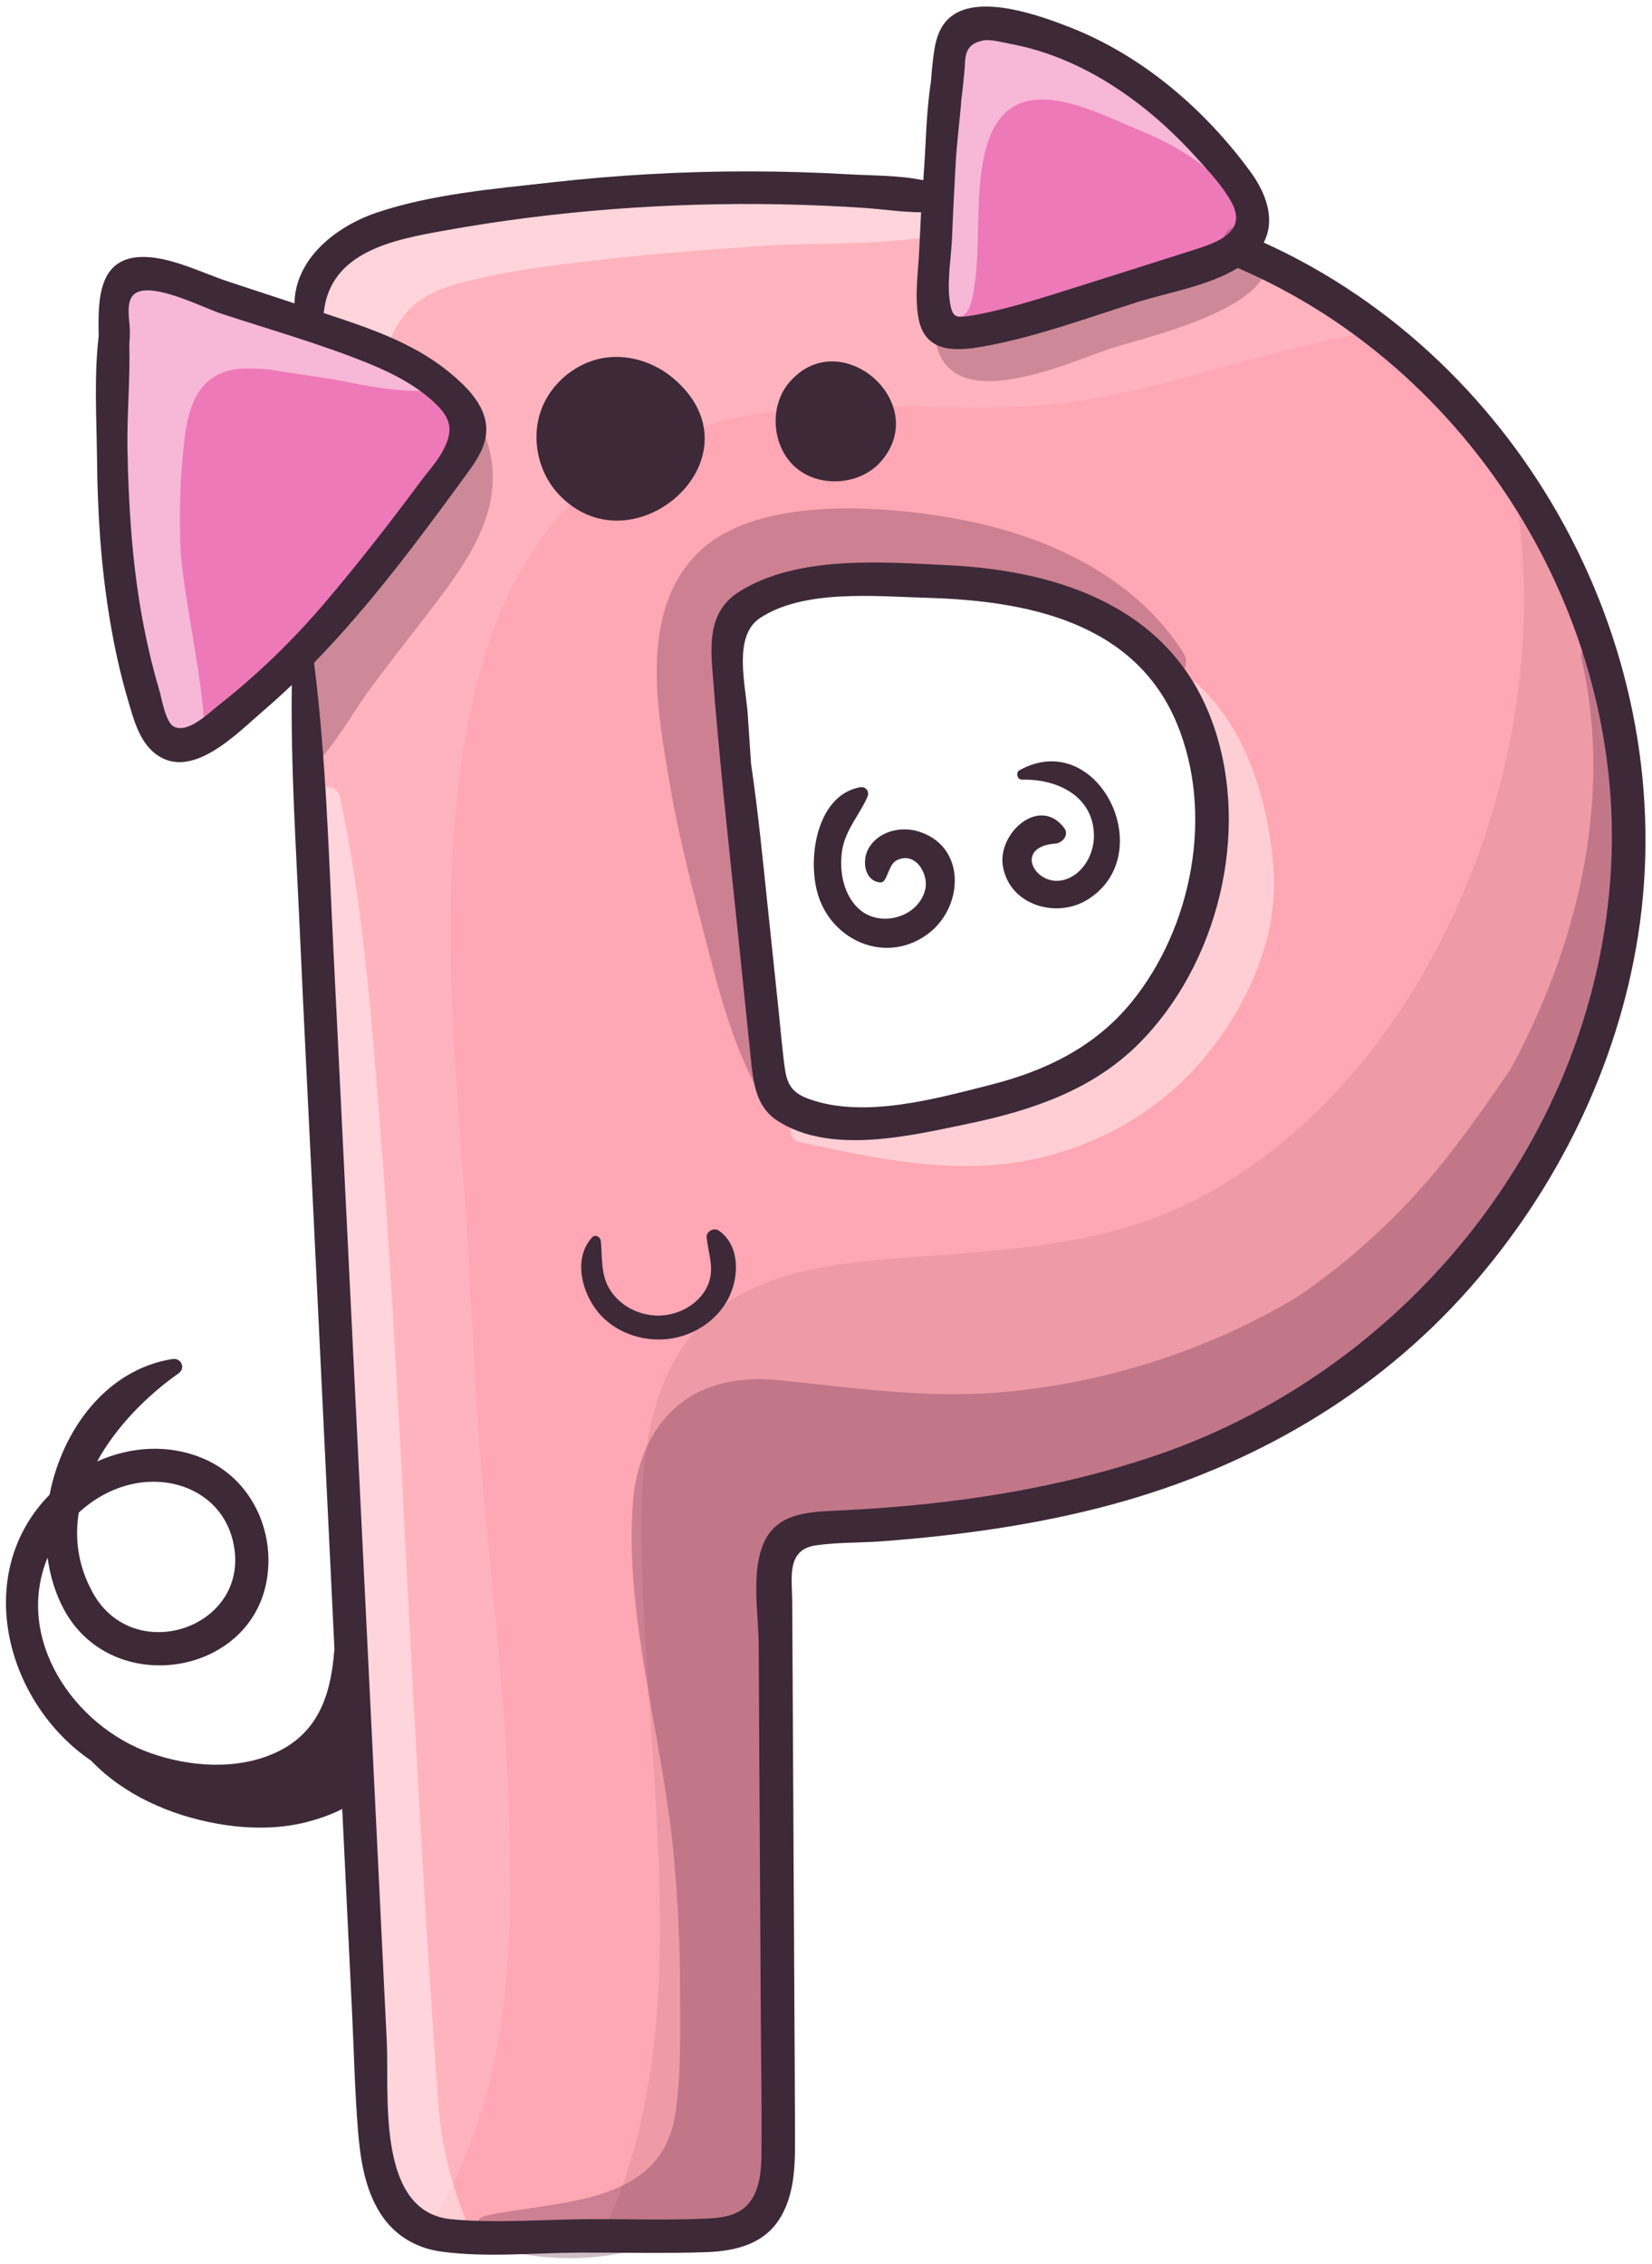 <svg width="1140" height="1562" viewBox="0 0 1140 1562" fill="none" xmlns="http://www.w3.org/2000/svg">
<g filter="url(#filter0_d_403_14455)">
<path d="M86.073 305.52C86.874 350.493 89.923 386.676 95.686 419.387C98.98 438.08 103.208 456.104 108.192 472.928C108.526 474.04 108.882 475.553 109.283 477.334C111.619 487.214 114.112 496.293 119.052 498.896C120.721 499.786 122.501 500.165 124.348 500.165C132.782 500.165 142.439 491.998 148.648 486.747C149.827 485.745 150.895 484.833 151.785 484.143C178.222 463.426 203.011 439.571 225.42 413.246C246.694 388.233 268.257 360.93 291.355 329.776C292.935 327.662 294.626 325.525 296.34 323.389C300.033 318.783 303.861 313.999 306.665 308.947C315.099 293.86 313.719 284.38 301.413 272.719C290.331 262.216 275.8 253.493 255.639 245.237C231.717 235.446 206.527 227.502 182.161 219.825C172.191 216.687 162.222 213.527 152.342 210.278C150.005 209.521 146.512 208.075 142.439 206.384C125.661 199.441 100.293 188.96 90.88 197.928C85.806 202.735 86.652 211.658 87.342 218.823C87.52 220.848 87.72 222.695 87.72 224.208C87.72 227.19 87.586 230.195 87.319 233.621C87.675 246.172 87.186 259.101 86.719 271.607C86.318 282.867 85.873 294.482 86.073 305.52Z" fill="#EB63AD"/>
<path d="M698.128 24.534C697.015 24.334 695.747 24.045 694.389 23.755C689.071 22.598 682.44 21.152 677.878 22.108C664.838 24.823 664.37 33.191 663.925 41.268C663.858 42.603 663.769 43.983 663.636 45.363L663.325 48.456C662.791 53.908 662.278 59.048 661.566 64.189C661.077 70.798 660.387 77.496 659.72 83.972C658.852 92.494 658.006 100.55 657.583 108.427C656.738 124.004 655.781 142.118 655.069 160.142C654.891 164.326 654.49 168.71 654.067 173.36C653.088 184.02 652.087 195.057 653.711 204.893C655.135 213.416 657.138 216.353 663.28 216.353C664.793 216.353 666.551 216.175 668.598 215.863C677.099 214.595 685.355 212.615 693.076 210.701C708.253 206.896 723.118 202.2 737.515 197.638L760.992 190.228C782.176 183.552 803.361 176.854 824.523 170.089L824.791 170C835.316 166.596 849.736 161.945 853.786 151.887C855.789 146.902 855.032 141.139 851.583 134.73C846.042 124.538 837.986 115.593 830.175 106.936L828.151 104.689C809.57 83.972 789.676 66.77 769.003 53.552C745.815 38.754 721.983 28.985 698.128 24.534Z" fill="#EB63AD"/>
<path d="M575.186 1040.08C602.401 1038.79 626.323 1036.92 648.286 1034.39C703.852 1027.98 755.166 1016.72 800.829 1000.94C978.072 939.568 1103.8 776.366 1113.66 594.828C1123.18 419.499 1016.79 248.553 854.948 179.124C854.392 178.879 853.746 178.924 853.234 179.258C839.104 187.959 821.213 192.654 803.922 197.171C796.935 198.996 790.326 200.732 784.206 202.668C776.596 205.071 769.008 207.564 761.375 210.056C735.25 218.623 708.258 227.479 681.02 232.642C667.313 235.223 653.449 236.781 644.704 230.751C639.964 227.48 637.027 222.295 635.691 214.863C633.711 203.847 634.623 191.742 635.514 180.037C635.825 175.853 636.137 171.736 636.315 167.731C636.693 159.319 637.093 150.885 637.561 142.474C637.583 141.962 637.405 141.451 637.049 141.095C636.693 140.716 636.203 140.516 635.691 140.516C627.525 140.494 619.135 139.648 611.035 138.825C606.34 138.357 601.667 137.89 596.994 137.556C578.079 136.265 558.63 135.42 539.226 135.042C500.795 134.285 461.942 135.398 423.667 138.313C383.568 141.361 343.579 146.48 304.815 153.49C271.97 159.409 226.997 167.53 221.79 210.278C221.768 210.567 221.679 210.835 221.634 211.124L221.545 211.48C221.323 212.415 222.302 213.527 223.236 213.838C253.033 223.652 283.831 233.777 308.442 253.827C319.079 262.483 331.563 274.233 333.521 288.252C335.435 301.493 327.535 312.352 319.902 322.833L319.413 323.523C286.256 368.941 253.367 412.957 215.448 451.877C215.114 452.233 214.914 452.7 214.914 453.189C214.914 453.367 214.936 453.567 215.003 453.723C221.723 507.13 224.216 562.05 226.619 615.167C227.22 628.141 227.798 641.114 228.444 654.065C230.046 686.287 231.604 718.487 233.184 750.709C234.764 782.931 236.321 815.131 237.923 847.353L265.138 1404.87C265.405 1410.39 265.428 1417.07 265.428 1424.14C265.494 1464.11 265.606 1524.48 311.38 1528.8C321.883 1529.8 332.609 1530.11 343.379 1530.11C354.483 1530.11 365.632 1529.76 376.58 1529.4C386.683 1529.09 397.119 1528.75 407.2 1528.71C415.968 1528.67 424.78 1528.75 433.569 1528.82C451.26 1528.98 469.575 1529.13 487.488 1528.33C501.218 1527.75 516.439 1525.71 523.426 1508.26C527.387 1498.38 527.409 1487.45 527.432 1476.88L527.454 1473.88C527.543 1456.03 527.387 1437.9 527.209 1420.34C527.12 1410.82 527.031 1401.29 526.964 1391.77C526.653 1334.53 526.319 1277.32 525.985 1220.13L525.496 1130.54C525.451 1125.07 525.095 1119.21 524.695 1113.03C523.604 1095.43 522.358 1075.49 528.99 1060.76C537.468 1041.86 557.495 1040.91 575.186 1040.08ZM537.557 767.554C523.404 758.386 521.78 743.032 520.066 726.788L519.955 725.697C518.108 707.984 516.305 690.27 514.503 672.557L511.654 644.719C510.319 631.723 508.94 618.728 507.582 605.754C502.442 556.909 497.123 506.374 493.385 456.438C491.961 437.279 492.183 417.563 511.477 405.524C537.089 389.569 570.602 385.897 603.113 385.897C617.822 385.897 632.331 386.653 645.794 387.343L653.916 387.766C751.317 392.484 812.556 429.49 835.922 497.762C860.489 569.393 838.681 660.763 784.117 715.038C750.115 748.862 703.785 761.88 667.223 769.446L660.303 770.892C622.763 778.77 571.403 789.54 537.557 767.554ZM374.956 280.13C381.565 261.17 399.3 246.84 419.083 244.458C421.108 244.214 423.155 244.103 425.225 244.103C438.91 244.103 452.996 249.376 463.9 258.811C477.341 270.427 484.44 284.202 484.395 298.644C484.328 319.628 468.751 340.412 446.543 349.18C424.78 357.769 403.061 352.896 386.928 335.784C373.242 321.208 368.414 298.844 374.956 280.13ZM410.004 850.869C410.271 850.557 410.56 850.401 410.894 850.401C411.027 850.401 411.161 850.424 411.295 850.468C412.029 850.713 412.63 851.469 412.719 852.248C412.986 855.03 413.119 857.811 413.253 860.593C413.653 869.271 414.076 878.239 419.194 886.517C426.315 898.022 440.023 905.41 454.22 905.41C454.376 905.41 454.532 905.41 454.687 905.41C470.821 905.232 486.042 895.152 490.915 881.4C493.763 873.344 492.295 865.644 490.893 858.212C490.336 855.341 489.78 852.359 489.469 849.4C489.313 847.775 490.737 846.796 491.182 846.529C492.45 845.773 493.897 845.728 494.854 846.374C508.361 855.653 508.517 876.348 500.84 890.968C492.673 906.612 475.449 917.271 457.002 918.072C438.732 918.917 420.841 910.395 411.473 896.398C402.616 883.246 398.366 863.353 410.004 850.869ZM546.035 261.037C555.47 249.977 565.974 247.196 574.118 247.196C575.453 247.196 576.744 247.262 577.946 247.396C591.564 248.82 604.805 257.921 611.658 270.561C619.425 284.847 617.578 300.313 606.562 313.019C592.944 328.707 566.152 330.688 550.374 317.181C534.619 303.606 532.55 276.858 546.035 261.037Z" fill="#FFA7B4"/>
<path opacity="0.1" d="M1036 292.636C1056.56 364.913 1056.03 444.444 1039.81 517.9C1013.12 638.733 942.494 759.432 831.542 820.315C773.551 852.137 712.245 856.854 647.556 861.95C594.973 866.089 528.815 867.469 487.759 905.766C437.156 952.964 441.162 1036.92 443.921 1099.81C447.326 1177.63 456.004 1255.29 455.426 1333.24C454.892 1403.18 446.102 1474.28 415.126 1537.81C413.123 1541.93 411.009 1545.93 408.828 1549.92C434.997 1549.96 461.233 1550.47 487.336 1549.56C507.541 1548.8 527.391 1544.13 538.517 1525.59C549.065 1507.97 548.62 1486.21 548.553 1466.38C548.442 1434.07 548.219 1401.74 548.064 1369.38C547.73 1307.16 547.396 1244.99 547.062 1182.81C546.907 1155.44 546.751 1128.09 546.617 1100.72C546.55 1084.81 542.322 1065.07 562.817 1062C577.638 1059.8 593.326 1060.31 608.257 1059.2C662.265 1055.15 716.228 1047.72 768.544 1033.45C863.207 1007.59 949.059 958.439 1014.19 884.47C1074.12 816.444 1116.04 731.705 1130.24 641.893C1150 516.855 1112.53 389.547 1036 292.636Z" fill="#592639"/>
<path opacity="0.15" d="M954.617 223.605C958.667 223.026 962.717 222.559 966.745 222.114C938.061 198.749 906.351 178.833 872.059 163.3C880.248 147.723 873.973 129.565 862.891 114.456C831.492 71.552 788.656 34.635 738.899 15.03C718.27 6.908 676.613 -8.291 656.541 7.175C648.263 13.495 645.526 23.687 644.302 33.567C643.479 39.864 642.833 46.028 642.433 52.17C639.073 73.51 638.962 96.297 637.426 115.969C637.315 117.393 637.248 118.862 637.159 120.308C620.581 116.859 602.356 117.17 586.067 116.236C563.235 114.923 540.404 114.255 517.528 114.211C471.821 114.144 426.114 116.681 380.674 121.799C340.886 126.294 298.094 129.81 259.975 142.65C232.27 152.018 203.853 173.937 203.186 205.247C188.054 200.262 172.944 195.3 157.812 190.315C139.876 184.396 119.248 173.782 100.2 173.248C67.377 172.357 67.6 202.866 68.112 227.789C64.774 255.716 66.687 285.668 66.954 312.438C67.288 350.134 69.713 387.831 76.056 425.015C79.082 443.018 83.021 460.908 88.183 478.466C92.078 491.684 95.905 507.328 107.432 516.095C132.222 534.966 163.731 501.72 181.4 486.566C188.209 480.736 194.841 474.705 201.361 468.519C200.582 525.353 204.387 582.364 206.946 639.153C209.706 701.105 212.91 763.057 215.892 824.986C220.876 928.128 225.839 1031.25 230.824 1134.39C230.712 1134.77 230.601 1135.17 230.556 1135.63C228.198 1165.14 219.63 1191.27 190.769 1204.77C164.087 1217.28 131.176 1214.92 104.005 1205.37C50.687 1186.66 9.809 1126.24 32.841 1070.5C34.554 1083.18 38.27 1095.36 44.145 1106.28C78.258 1169.44 179.931 1151.43 185.05 1078.13C187.253 1046.36 170.741 1015.51 141.212 1002.54C116.912 991.904 90.253 993.707 67.021 1004.14C80.35 979.843 101.646 958.592 123.165 943.415C128.327 939.788 125.078 932.556 118.981 933.49C73.675 940.633 42.988 982.046 34.22 1027.09C-19.275 1081.52 3.601 1170.24 62.971 1210.63C85.357 1234.13 117.668 1248.28 149.601 1253.97C170.051 1257.6 191.147 1258.05 211.375 1253C218.518 1251.15 227.775 1248.21 236.164 1243.89C238.412 1290.09 240.659 1336.29 242.862 1382.51C244.242 1410.43 244.821 1438.54 247.09 1466.4C248.693 1485.67 251.808 1506.01 262.334 1522.63C267.852 1531.4 275.129 1537.96 283.652 1542.5C303.301 1527.53 315.562 1497.42 323.595 1477.17C352.435 1404.43 353.926 1322.36 351.278 1245.23C348.785 1172.89 340.641 1100.94 333.876 1028.91C327.178 957.635 325.464 886.115 320.146 814.728C313.648 727.542 306.149 639.599 314.85 552.301C321.971 480.736 338.705 404.253 388.262 349.334C426.982 306.43 481.501 286.136 537.711 279.104C607.897 270.314 678.215 283.71 748.2 271.983C817.985 260.3 884.476 233.663 954.617 223.605ZM54.359 1039.48C65.552 1029.11 79.438 1021.7 94.525 1019.12C123.766 1014.18 153.028 1028.49 160.527 1058.19C175.548 1117.94 92.767 1147.03 63.972 1094.62C53.803 1076.13 51.444 1057.44 54.359 1039.48Z" fill="#FFFCFC"/>
<path opacity="0.3" d="M1091.43 450.763C1111.37 538.372 1092.7 630.41 1054.24 710.364C1050.42 718.331 1046.37 726.164 1042.18 733.93C1022.93 761.724 1004.13 789.183 981.388 814.885C955.776 843.792 926.78 869.071 895.27 890.634C877.512 901.159 859.132 910.661 840.195 918.828C793.508 938.944 742.794 951.895 692.147 956.324C639.742 960.908 589.94 953.454 538.047 948.157C512.078 945.509 485.352 949.492 465.436 967.606C447.745 983.695 438.799 1007.48 436.885 1030.92C430.432 1109.51 457.336 1195.1 464.701 1273.65C467.683 1305.51 469.375 1337.47 469.308 1369.47C469.263 1397.6 470.265 1427.06 465.881 1454.9C455.912 1518.43 383.123 1513.87 335.48 1524.44C324.732 1526.82 325.978 1541.95 335.48 1544.95C376.781 1558.06 430.121 1557.82 469.196 1535.45C472.89 1539.04 477.408 1541.79 481.792 1543.24C536.823 1561.4 530.659 1475.19 531.86 1445.17C533.796 1396.97 535.176 1348.77 536.044 1300.53C536.89 1253.55 537.201 1206.53 537.023 1159.56C536.934 1135.37 536.177 1111.16 536.355 1086.97C536.422 1078.51 536.622 1070.35 540.917 1062.83C545.479 1054.88 552.733 1052.23 558.319 1045.47C559.587 1043.91 560.678 1042.15 561.523 1040.28C579.147 1040.75 596.705 1041.15 614.418 1040.33C665.332 1037.93 716.402 1029.89 765.358 1015.58C857.974 988.546 944.315 939.056 1010.87 868.781C1045.05 832.688 1075.83 789.361 1093.01 742.341C1101.31 719.599 1106.14 694.476 1111.92 670.932C1118.06 645.831 1121.67 620.174 1123.18 594.383C1123.27 592.959 1123 591.712 1122.52 590.6C1128.46 542.244 1124.67 493.155 1107.16 446.424C1103.49 436.722 1089.07 440.371 1091.43 450.763Z" fill="#592642"/>
<path opacity="0.3" d="M483.395 375.77C439.49 416.76 453.866 488.125 462.789 540.13C468.82 575.178 477.943 609.135 486.755 643.538C495.612 678.007 505.092 715.415 522.404 746.702C526.632 754.335 540.362 751.33 539.539 742.051C537.002 712.922 528.991 684.149 523.851 655.399C518.733 626.648 515.172 598.12 511.968 569.125C508.674 539.284 506.449 509.332 504.424 479.379C503.111 460.22 501.464 436.543 512.279 419.586C525.119 399.47 553.848 402.163 574.698 402.007C603.182 401.784 631.799 401.473 660.171 404.388C674.19 405.834 688.632 410.819 702.629 411.286C715.514 411.731 724.726 412.065 736.832 417.695C759.574 428.287 779.713 443.241 796.158 462.178C805.86 473.349 824.441 458.84 816.608 446.401C783.474 393.84 722.612 365.846 663.442 354.541C612.528 344.817 524.518 337.384 483.395 375.77Z" fill="#592642"/>
<path opacity="0.3" d="M334.366 295.173C330.894 285.849 315.095 283.334 312.825 295.173C310.644 306.566 309.398 318.583 306.995 330.221C303.791 329.309 300.319 329.887 297.738 332.958C280.247 353.786 262.178 373.97 245.577 395.489C230.824 414.604 208.749 436.456 202.296 459.91C200.315 467.076 205.967 474.419 212.688 475.576C207.503 487.192 204.654 499.142 205.967 511.18C206.768 518.59 216.582 525.2 222.568 518.057C235.586 502.502 245.533 484.299 257.705 468.032C272.147 448.739 287.212 429.891 301.766 410.643C328.135 375.706 351.078 340.101 334.366 295.173Z" fill="#592642"/>
<path opacity="0.3" d="M767.004 236.203C791.75 228.014 909.066 202.913 865.161 155.181C858.819 148.282 846.247 151.709 844.066 160.744C839.215 180.927 825.374 184.065 807.393 190.184C791.216 195.681 775.038 201.199 758.905 206.763C742.749 212.326 726.593 217.889 710.438 223.452C691.545 229.972 674.21 239.029 660.525 218.445C656.097 211.792 644.236 213.794 644.614 222.762C647.396 288.296 734.782 246.862 767.004 236.203Z" fill="#592642"/>
<path opacity="0.5" d="M710.771 796.172C758.258 786.692 801.851 761.569 832.516 723.939C861.644 688.201 882.317 641.76 878.801 594.94C875.419 549.767 860.687 499.231 826.107 467.788C817.361 459.844 804.789 469.746 810.018 480.205C828.911 517.99 843.464 554.818 837.589 598.011C832.382 636.352 820.521 671.779 794.174 701.019C734.492 767.243 636.224 766.509 553.844 767.288C544.609 767.377 542.095 781.73 551.619 783.799C604.024 795.215 657.275 806.853 710.771 796.172Z" fill="#FFF7F7"/>
<path opacity="0.5" d="M673.254 18.704C659.947 26.047 655.318 42.648 652.514 57.602C647.752 82.77 644.548 108.338 643.747 133.929C641.9 131.704 639.496 129.946 636.492 129.167C595.903 118.463 548.794 119.954 507.07 120.422C463.277 120.911 419.372 126.14 376.068 132.416C346.249 136.755 311.98 139.715 283.274 152.243C250.985 146.791 212.577 174.095 211.02 207.074C210.775 212.325 213.556 216.286 217.428 218.489C199.737 212.815 182.269 206.829 163.933 202.69C158.904 201.555 153.897 200.754 148.934 200.264C147.799 197.817 145.775 195.68 142.971 194.567C128.284 188.715 107.433 183.664 92.791 192.231C86.337 196.014 81.041 202.49 79.394 209.855C77.725 217.243 79.973 222.896 84.424 227.613C81.509 232.709 79.127 238.517 77.503 245.26C73.32 262.862 74.766 281.064 75.901 298.911C77.369 321.898 78.905 344.863 81.531 367.761C86.738 413.335 92.19 462.446 116.735 502.345C123.121 512.737 141.88 509.222 140.99 495.781C138.498 458.574 129.663 421.924 125.458 384.918C125.213 382.826 124.99 380.734 124.746 378.642C123.411 350.915 124.211 323.122 127.75 295.818C131.288 268.558 142.103 249.888 172.077 250.177C177.218 250.221 182.291 250.578 187.343 251.112C204.121 254.072 221.144 255.874 237.901 259.212C256.816 262.972 275.82 266.355 295.135 265.599C304.348 265.243 308.553 252.558 299.986 247.729C289.461 241.81 278.401 237.404 267.074 233.599C270.724 227.502 273.439 220.782 277.934 214.773C287.436 202.023 300.72 195.88 315.741 191.763C348.786 182.707 383.99 178.679 417.926 174.785C453.508 170.69 489.246 168.243 524.962 165.706C561.857 163.102 599.976 165.394 636.492 159.853C639.519 159.386 641.9 158.162 643.702 156.426C644.081 169.956 645.171 183.441 647.196 196.815C648.553 205.761 654.473 217.31 663.018 214.35C668.047 212.592 669.938 206.606 671.006 201.399C677.882 168.02 671.83 132.705 679.952 100.149C695.039 39.733 751.25 71.31 789.013 87.043C812.757 96.923 832.917 109.74 850.008 129.189C855.704 135.665 868.21 128.833 864.939 120.488C853.501 91.315 826.842 74.737 800.228 60.45C769.608 44.005 734.649 21.352 700.091 15.7C691.034 14.231 681.287 14.276 673.254 18.704Z" fill="#FFF7F7"/>
<path opacity="0.5" d="M295.604 1345.57C291.554 1281.3 287.971 1217.01 284.544 1152.7C277.601 1022.84 271.949 892.88 261.557 763.258C255.771 690.959 249.919 616.924 234.653 545.893C232.295 534.878 215.85 537.816 215.56 548.475C213.647 614.855 218.275 682.147 221.88 748.438C225.507 815.174 229.135 881.932 232.896 948.668C240.328 1080.98 246.848 1213.34 255.393 1345.59C257.774 1382.46 260.177 1419.34 263.092 1456.16C265.429 1485.65 267.944 1520.43 290.308 1542.22C302.302 1553.9 327.225 1542.28 320.416 1524.68C310.046 1497.89 304.46 1474.39 302.368 1445.66C299.943 1412.28 297.718 1378.93 295.604 1345.57Z" fill="#FFF7F7"/>
<path d="M495.919 844.859C492.626 842.612 487.196 845.527 487.619 849.621C488.709 860.214 492.893 870.183 489.154 880.797C484.214 894.772 469.016 903.406 454.685 903.561C441.355 903.717 427.915 897.042 420.816 885.559C414.385 875.145 415.765 863.618 414.608 852.091C414.318 849.287 410.869 847.196 408.644 849.621C396.338 862.839 400.678 883.69 409.957 897.509C420.215 912.819 438.997 920.83 457.133 920.007C475.78 919.183 493.805 908.591 502.528 891.901C510.294 877.014 510.739 855.029 495.919 844.859Z" fill="#3D2938"/>
<path d="M872.059 163.324C880.248 147.747 873.973 129.589 862.891 114.479C831.492 71.576 788.656 34.658 738.899 15.054C718.27 6.932 676.613 -8.267 656.541 7.198C648.263 13.518 645.526 23.71 644.302 33.59C643.479 39.888 642.833 46.052 642.433 52.194C639.073 73.534 638.962 96.321 637.426 115.992C637.315 117.416 637.248 118.885 637.159 120.331C620.581 116.882 602.356 117.194 586.067 116.259C563.235 114.946 540.404 114.279 517.528 114.234C471.821 114.168 426.114 116.704 380.674 121.822C340.886 126.317 298.094 129.833 259.975 142.673C232.27 152.042 203.853 173.961 203.186 205.271C188.054 200.286 172.944 195.323 157.812 190.338C139.876 184.419 119.248 173.805 100.2 173.271C67.377 172.381 67.6 202.889 68.112 227.813C64.773 255.74 66.687 285.692 66.954 312.462C67.288 350.158 69.713 387.854 76.056 425.038C79.082 443.041 83.021 460.932 88.183 478.49C92.078 491.708 95.905 507.352 107.432 516.119C132.222 534.99 163.731 501.744 181.4 486.59C188.209 480.76 194.841 474.729 201.361 468.543C200.582 525.376 204.387 582.388 206.946 639.177C209.706 701.129 212.91 763.08 215.892 825.009C220.876 928.151 225.839 1031.27 230.824 1134.41C230.712 1134.79 230.601 1135.19 230.556 1135.66C228.198 1165.17 219.63 1191.29 190.769 1204.8C164.087 1217.3 131.176 1214.95 104.005 1205.4C50.687 1186.68 9.809 1126.27 32.841 1070.52C34.554 1083.21 38.27 1095.38 44.145 1106.31C78.258 1169.46 179.931 1151.46 185.049 1078.16C187.253 1046.38 170.741 1015.54 141.212 1002.56C116.912 991.927 90.253 993.73 67.021 1004.17C80.35 979.867 101.646 958.615 123.165 943.439C128.327 939.812 125.078 932.579 118.981 933.514C73.675 940.657 42.988 982.069 34.22 1027.11C-19.275 1081.54 3.601 1170.26 62.971 1210.65C85.357 1234.15 117.668 1248.3 149.601 1254C170.051 1257.63 191.147 1258.07 211.374 1253.02C218.518 1251.17 227.775 1248.23 236.164 1243.92C238.412 1290.11 240.659 1336.31 242.862 1382.53C244.242 1410.46 244.821 1438.56 247.09 1466.42C248.693 1485.69 251.808 1506.03 262.333 1522.66C272.036 1538.03 287.012 1546.91 304.903 1549.31C335.678 1553.43 368.702 1550.09 399.677 1549.96C428.873 1549.85 458.225 1550.63 487.398 1549.63C507.603 1548.87 527.453 1544.2 538.579 1525.66C549.127 1508.04 548.682 1486.27 548.615 1466.45C548.504 1434.13 548.281 1401.8 548.126 1369.45C547.792 1307.23 547.458 1245.05 547.124 1182.88C546.969 1155.51 546.813 1128.16 546.679 1100.79C546.612 1084.88 542.384 1065.14 562.879 1062.07C577.7 1059.87 593.388 1060.38 608.32 1059.26C662.327 1055.21 716.29 1047.78 768.606 1033.52C863.269 1007.66 949.12 958.504 1014.25 884.536C1074.18 816.509 1116.11 731.771 1130.3 641.959C1161.17 446.201 1052.08 244.813 872.059 163.324ZM54.359 1039.48C65.552 1029.11 79.438 1021.7 94.525 1019.12C123.766 1014.18 153.028 1028.49 160.527 1058.2C175.548 1117.94 92.767 1147.03 63.972 1094.62C53.803 1076.13 51.444 1057.44 54.359 1039.48ZM656.964 160.253C657.631 143.029 658.544 125.806 659.479 108.56C660.235 94.563 662.327 79.431 663.439 64.344C664.263 58.358 664.819 52.26 665.487 45.562C666.422 35.949 664.619 26.803 678.26 23.955C683.578 22.842 692.568 25.423 697.798 26.38C722.877 31.053 746.576 41.468 767.983 55.175C789.88 69.172 809.418 86.663 826.753 105.979C834.986 115.147 843.998 124.76 849.918 135.664C861.178 156.47 839.014 163.48 823.948 168.353C794.975 177.633 765.958 186.734 736.94 195.902C722.254 200.552 707.544 205.182 692.613 208.92C684.602 210.901 676.524 212.814 668.313 214.038C658.945 215.462 657.164 214.216 655.54 204.603C653.292 190.829 656.363 174.183 656.964 160.253ZM150.647 482.674C144.283 487.68 129.574 502.323 119.96 497.227C114.197 494.2 111.66 478.022 110.013 472.414C104.806 454.901 100.734 437.078 97.552 419.075C90.965 381.646 88.651 343.505 87.961 305.497C87.538 282.332 89.897 257.587 89.229 233.576C89.496 230.505 89.63 227.434 89.63 224.207C89.585 217.509 86.448 204.736 92.211 199.284C102.981 189.026 140.233 208.274 151.804 212.057C186.14 223.406 221.477 233.287 254.968 246.972C271.145 253.603 287.345 261.948 300.141 274.076C311.623 284.979 313.248 293.347 305.036 308.033C300.986 315.266 294.778 322.008 289.838 328.662C268.72 357.145 246.979 385.006 223.992 412.021C202.117 437.745 177.261 461.823 150.647 482.674ZM1111.74 594.716C1101.75 778.679 972.375 939.523 800.183 999.16C751.026 1016.16 699.645 1026.55 648.04 1032.52C623.785 1035.32 599.485 1037.06 575.074 1038.21C556.137 1039.1 535.998 1040.53 527.23 1060C518.107 1080.25 523.403 1109.11 523.559 1130.56L524.048 1220.15C524.382 1277.34 524.716 1334.55 525.027 1391.79C525.183 1419.16 525.673 1446.51 525.517 1473.88C525.45 1484.96 525.806 1497.09 521.622 1507.57C515.369 1523.15 502.685 1525.84 487.331 1526.48C460.672 1527.69 433.791 1526.75 407.11 1526.86C375.667 1526.97 342.755 1529.89 311.467 1526.93C259.44 1522.03 268.675 1441.1 266.917 1404.78C264.158 1347.82 261.376 1290.8 258.617 1233.81C252.32 1104.97 246 976.106 239.702 847.262C236.52 782.84 233.405 718.419 230.223 653.997C226.885 587.127 225.127 519.68 216.738 453.277C216.693 453.277 216.693 453.211 216.693 453.211C255.146 413.757 288.503 368.984 320.836 324.656C328.78 313.73 337.348 302.315 335.278 288.006C333.209 273.364 320.369 261.236 309.532 252.401C284.675 232.151 253.744 221.96 223.725 212.08C223.569 212.013 223.436 211.968 223.28 211.924C223.391 211.434 223.547 210.945 223.569 210.433C228.554 169.666 271.457 161.432 305.059 155.357C344.335 148.236 383.922 143.23 423.733 140.203C462.096 137.288 500.616 136.198 539.113 136.954C558.384 137.333 577.588 138.156 596.792 139.469C609.699 140.359 622.695 142.384 635.623 142.429C635.178 150.862 634.756 159.274 634.377 167.686C633.71 182.996 631.04 200.019 633.777 215.24C638.316 240.652 661.103 238.338 681.286 234.511C716.468 227.857 750.581 215.262 784.672 204.492C805.79 197.794 833.94 193.298 854.123 180.859C1014.45 249.598 1121.22 420.187 1111.74 594.716Z" fill="#3D2938"/>
<path d="M654.002 385.897C609.051 383.694 550.526 378.976 510.472 403.943C490.934 416.116 489.91 435.498 491.49 456.572C496.208 519.569 503.284 582.099 509.759 644.919C512.541 671.911 515.256 698.904 518.06 725.897C519.818 742.431 521.286 759.253 536.507 769.134C573.113 792.9 628.255 779.437 667.576 771.314C710.969 762.324 753.294 748.327 785.427 716.395C840.347 661.786 862.911 570.772 837.676 497.182C809.949 416.16 732.955 389.724 654.002 385.897ZM780.798 687.377C755.741 718.063 721.828 734.62 683.998 744.233C646.258 753.824 596.768 767.821 558.604 754.269C545.43 749.596 542.738 743.121 541.114 729.569C539.623 717.33 538.532 705.046 537.264 692.762C534.794 669.486 532.368 646.165 529.92 622.844C526.404 589.598 523.222 556.085 518.282 522.973C517.503 511.446 516.747 499.875 515.968 488.348C514.61 468.81 505.553 434.919 524.402 422.391C554.688 402.252 604.934 407.415 639.404 408.394C707.831 410.308 782.667 424.639 812.019 494.824C837.988 556.954 822.856 635.75 780.798 687.377Z" fill="#3D2938"/>
<path d="M486.285 298.644C486.329 284.87 480.187 270.383 465.122 257.387C452.505 246.484 435.393 240.609 418.859 242.612C398.386 245.082 379.961 260.058 373.196 279.529C366.387 299 371.438 322.054 385.591 337.075C424.378 378.198 486.151 342.082 486.285 298.644Z" fill="#3D2938"/>
<path d="M549.197 318.603C565.731 332.8 593.703 330.731 608.011 314.264C620.784 299.51 620.517 282.887 613.33 269.669C600.757 246.46 566.866 233.731 544.636 259.811C530.461 276.412 532.641 304.361 549.197 318.603Z" fill="#3D2938"/>
<path d="M633.335 569.436C621.118 565.831 605.808 569.703 599.288 581.408C594.637 589.753 596.484 603.817 607.522 604.752C608.723 604.863 609.814 604.017 610.437 603.082C613.129 598.988 614.153 591.778 618.871 589.441C631.822 583.01 640.99 599.055 638.497 609.536C633.958 628.562 608.59 635.772 594.014 624.111C582.02 614.498 578.726 596.496 581.241 582.032C583.689 568.057 593.057 558.266 598.576 545.759C600.223 542.043 597.53 538.327 593.436 539.083C562.193 544.891 556.296 592.201 565.62 616.612C577.347 647.365 614.153 660.762 641.257 639.532C665.334 620.662 666.625 579.228 633.335 569.436Z" fill="#3D2938"/>
<path d="M703.65 527.27C700.602 528.961 701.937 533.967 705.431 533.856C729.241 533.233 754.453 544.96 754.898 572.131C755.099 584.793 747.733 598.767 734.982 602.773C715.066 609.026 698.287 580.164 728.373 577.917C733.113 577.561 737.92 571.975 734.448 567.302C717.603 544.582 688.363 570.528 692.034 593.293C696.44 620.575 729.219 630.055 750.759 616.436C800.672 584.948 757.547 497.584 703.65 527.27Z" fill="#3D2938"/>
</g>
<defs>
<filter id="filter0_d_403_14455" x="0.113" y="0.508" width="1139.39" height="1561.25" filterUnits="userSpaceOnUse" color-interpolation-filters="sRGB">
<feFlood flood-opacity="0" result="BackgroundImageFix"/>
<feColorMatrix in="SourceAlpha" type="matrix" values="0 0 0 0 0 0 0 0 0 0 0 0 0 0 0 0 0 0 127 0" result="hardAlpha"/>
<feOffset dy="4"/>
<feGaussianBlur stdDeviation="2"/>
<feComposite in2="hardAlpha" operator="out"/>
<feColorMatrix type="matrix" values="0 0 0 0 0 0 0 0 0 0 0 0 0 0 0 0 0 0 0.25 0"/>
<feBlend mode="normal" in2="BackgroundImageFix" result="effect1_dropShadow_403_14455"/>
<feBlend mode="normal" in="SourceGraphic" in2="effect1_dropShadow_403_14455" result="shape"/>
</filter>
</defs>
</svg>
